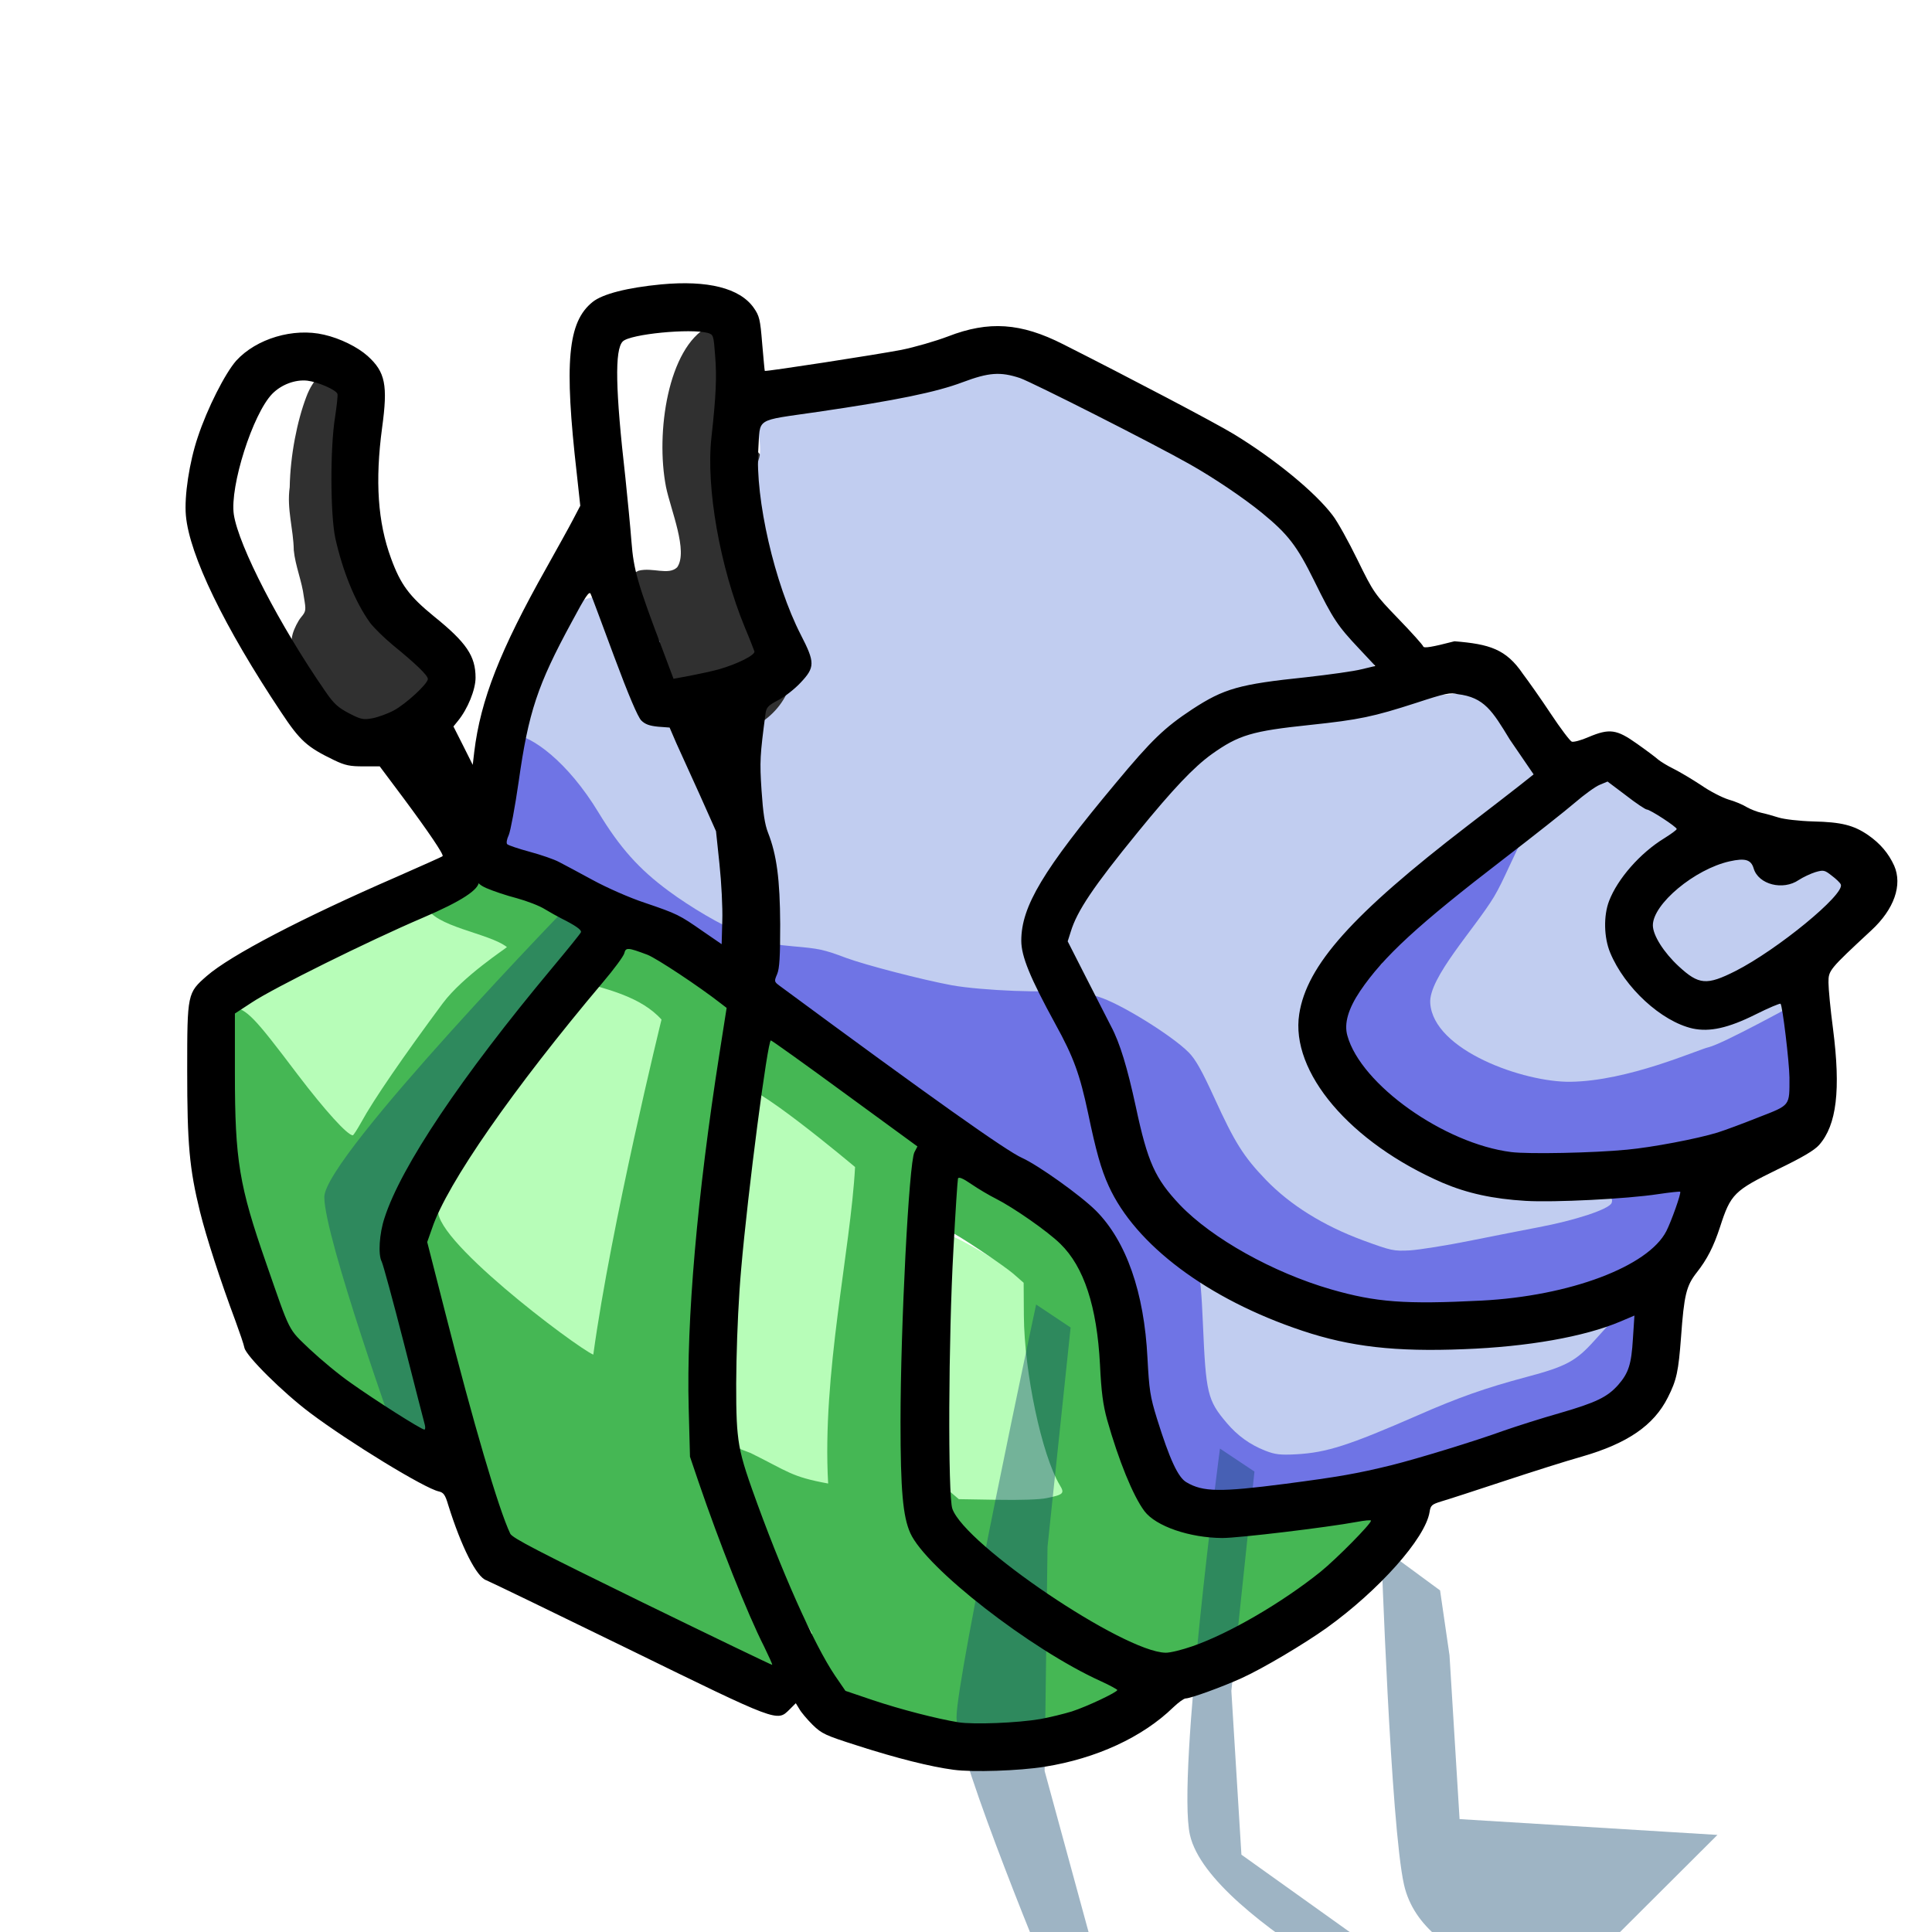 <svg xmlns="http://www.w3.org/2000/svg" xmlns:osb="http://www.openswatchbook.org/uri/2009/osb" xmlns:svg="http://www.w3.org/2000/svg" xmlns:xlink="http://www.w3.org/1999/xlink" id="svg4709" width="2in" height="2in" version="1.1" viewBox="0 0 180 180"><defs id="defs4711"><clipPath id="clipPath5481" clipPathUnits="userSpaceOnUse"><path id="path5483" d="M 156.574,979.126 17.578,1059.26 -121.318,978.953 -121.218,818.512 17.778,738.378 156.674,818.685 Z" transform="matrix(0.564,0,0,0.559,69.193,460.668)" style="fill:#fff;fill-opacity:1;stroke:#000;stroke-opacity:1"/></clipPath><linearGradient id="linearGradient4221"><stop id="stop4223" offset="0" style="stop-color:#ff01ff;stop-opacity:1"/><stop id="stop4225" offset="1" style="stop-color:#ff0101;stop-opacity:1"/></linearGradient><linearGradient id="linearGradient4192"><stop id="stop4194" offset="0" style="stop-color:#fc01ff;stop-opacity:1"/><stop id="stop4196" offset="1" style="stop-color:#0101ff;stop-opacity:1"/></linearGradient><linearGradient id="linearGradient4986"><stop id="stop4988" offset="0" style="stop-color:#00f;stop-opacity:1"/><stop id="stop4990" offset="1" style="stop-color:#00fcff;stop-opacity:1"/></linearGradient><linearGradient id="linearGradient4976"><stop id="stop4978" offset="0" style="stop-color:#0f0;stop-opacity:1"/><stop id="stop4980" offset="1" style="stop-color:#00fcff;stop-opacity:1"/></linearGradient><linearGradient id="linearGradient4966"><stop id="stop4968" offset="0" style="stop-color:#fffc00;stop-opacity:1"/><stop id="stop4970" offset="1" style="stop-color:#0f0;stop-opacity:1"/></linearGradient><linearGradient id="linearGradient4948"><stop id="stop4950" offset="0" style="stop-color:red;stop-opacity:1"/><stop id="stop4952" offset="1" style="stop-color:#ff0;stop-opacity:1"/></linearGradient><clipPath id="clipPath5481-0" clipPathUnits="userSpaceOnUse"><path style="fill:#fff;fill-opacity:1;stroke:#000;stroke-opacity:1" id="path5483-1" d="M 156.574,979.126 17.578,1059.26 -121.318,978.953 -121.218,818.512 17.778,738.378 156.674,818.685 Z" transform="matrix(0.564,0,0,0.559,69.193,460.668)"/></clipPath><linearGradient id="linearGradient4954" x1="14.761" x2="79.125" y1="52.733" y2="15.61" gradientTransform="translate(0.017,0)" gradientUnits="userSpaceOnUse" xlink:href="#linearGradient4948"/><linearGradient id="linearGradient4972" x1="79.125" x2="145.2" y1="15.694" y2="52.464" gradientTransform="translate(0.105,0)" gradientUnits="userSpaceOnUse" xlink:href="#linearGradient4966"/><linearGradient id="linearGradient4982" x1="144.776" x2="146.01" y1="49.407" y2="129.297" gradientTransform="translate(0.105,0)" gradientUnits="userSpaceOnUse" xlink:href="#linearGradient4976"/><linearGradient id="linearGradient4992" x1="79.125" x2="145.509" y1="166.686" y2="128.507" gradientUnits="userSpaceOnUse" xlink:href="#linearGradient4986"/><linearGradient id="linearGradient4198" x1="12.31" x2="79.832" y1="128.308" y2="166.194" gradientUnits="userSpaceOnUse" xlink:href="#linearGradient4192"/><linearGradient id="linearGradient4227" x1="12.68" x2="14.783" y1="129.707" y2="52.279" gradientUnits="userSpaceOnUse" xlink:href="#linearGradient4221"/><linearGradient id="linearGradient6103" osb:paint="solid"><stop id="stop6105" offset="0" style="stop-color:#45b754;stop-opacity:1"/></linearGradient><linearGradient id="linearGradient6097" osb:paint="solid"><stop id="stop6099" offset="0" style="stop-color:#6f74e5;stop-opacity:1"/></linearGradient><linearGradient id="linearGradient6091" osb:paint="solid"><stop id="stop6093" offset="0" style="stop-color:#b7fdb8;stop-opacity:1"/></linearGradient><linearGradient id="linearGradient6085" osb:paint="solid"><stop id="stop6087" offset="0" style="stop-color:#303030;stop-opacity:1"/></linearGradient><linearGradient id="linearGradient6073" osb:paint="solid"><stop id="stop6075" offset="0" style="stop-color:#000;stop-opacity:1"/></linearGradient><linearGradient id="linearGradient6067" osb:paint="solid"><stop id="stop6069" offset="0" style="stop-color:#c1cdf0;stop-opacity:1"/></linearGradient><linearGradient id="linearGradient6071" x1="2470" x2="8762.197" y1="4581.659" y2="4581.659" gradientUnits="userSpaceOnUse" xlink:href="#linearGradient6067"/><linearGradient id="linearGradient6089" x1="1582.289" x2="3958.607" y1="2865.274" y2="2865.274" gradientUnits="userSpaceOnUse" xlink:href="#linearGradient6085"/><linearGradient id="linearGradient6095" x1="1183.223" x2="8514.94" y1="5158.477" y2="5158.477" gradientUnits="userSpaceOnUse" xlink:href="#linearGradient6091"/><linearGradient id="linearGradient6101" x1="2552.1" x2="8814.095" y1="4754.142" y2="4754.142" gradientUnits="userSpaceOnUse" xlink:href="#linearGradient6097"/><linearGradient id="linearGradient6107" x1="1183" x2="6549.377" y1="5294.817" y2="5294.817" gradientUnits="userSpaceOnUse" xlink:href="#linearGradient6103"/><linearGradient id="linearGradient6427" x1="1582.289" x2="3958.607" y1="2865.274" y2="2865.274" gradientUnits="userSpaceOnUse" xlink:href="#linearGradient6085"/><linearGradient id="linearGradient6429" x1="1582.289" x2="3958.607" y1="2865.274" y2="2865.274" gradientUnits="userSpaceOnUse" xlink:href="#linearGradient6085"/><linearGradient id="linearGradient6431" x1="1183.223" x2="8514.94" y1="5158.477" y2="5158.477" gradientUnits="userSpaceOnUse" xlink:href="#linearGradient6091"/><linearGradient id="linearGradient6433" x1="1183.223" x2="8514.94" y1="5158.477" y2="5158.477" gradientUnits="userSpaceOnUse" xlink:href="#linearGradient6091"/><linearGradient id="linearGradient6435" x1="1183.223" x2="8514.94" y1="5158.477" y2="5158.477" gradientUnits="userSpaceOnUse" xlink:href="#linearGradient6091"/><linearGradient id="linearGradient6437" x1="1183.223" x2="8514.94" y1="5158.477" y2="5158.477" gradientUnits="userSpaceOnUse" xlink:href="#linearGradient6091"/><linearGradient id="linearGradient6439" x1="1183.223" x2="8514.94" y1="5158.477" y2="5158.477" gradientUnits="userSpaceOnUse" xlink:href="#linearGradient6091"/><linearGradient id="linearGradient6441" x1="1183.223" x2="8514.94" y1="5158.477" y2="5158.477" gradientUnits="userSpaceOnUse" xlink:href="#linearGradient6091"/><linearGradient id="linearGradient6443" x1="1183.223" x2="8514.94" y1="5158.477" y2="5158.477" gradientUnits="userSpaceOnUse" xlink:href="#linearGradient6091"/><linearGradient id="linearGradient6445" x1="1183.223" x2="8514.94" y1="5158.477" y2="5158.477" gradientUnits="userSpaceOnUse" xlink:href="#linearGradient6091"/><linearGradient id="linearGradient6447" x1="1183.223" x2="8514.94" y1="5158.477" y2="5158.477" gradientUnits="userSpaceOnUse" xlink:href="#linearGradient6091"/><linearGradient id="linearGradient6449" x1="1183.223" x2="8514.94" y1="5158.477" y2="5158.477" gradientUnits="userSpaceOnUse" xlink:href="#linearGradient6091"/><linearGradient id="linearGradient6451" x1="1183.223" x2="8514.94" y1="5158.477" y2="5158.477" gradientUnits="userSpaceOnUse" xlink:href="#linearGradient6091"/><linearGradient id="linearGradient6453" x1="1183.223" x2="8514.94" y1="5158.477" y2="5158.477" gradientUnits="userSpaceOnUse" xlink:href="#linearGradient6091"/><linearGradient id="linearGradient6455" x1="1183.223" x2="8514.94" y1="5158.477" y2="5158.477" gradientUnits="userSpaceOnUse" xlink:href="#linearGradient6091"/><linearGradient id="linearGradient6457" x1="1183.223" x2="8514.94" y1="5158.477" y2="5158.477" gradientUnits="userSpaceOnUse" xlink:href="#linearGradient6091"/><linearGradient id="linearGradient6459" x1="1183.223" x2="8514.94" y1="5158.477" y2="5158.477" gradientUnits="userSpaceOnUse" xlink:href="#linearGradient6091"/><linearGradient id="linearGradient6461" x1="1183.223" x2="8514.94" y1="5158.477" y2="5158.477" gradientUnits="userSpaceOnUse" xlink:href="#linearGradient6091"/><linearGradient id="linearGradient6463" x1="1183.223" x2="8514.94" y1="5158.477" y2="5158.477" gradientUnits="userSpaceOnUse" xlink:href="#linearGradient6091"/><linearGradient id="linearGradient6465" x1="1183.223" x2="8514.94" y1="5158.477" y2="5158.477" gradientUnits="userSpaceOnUse" xlink:href="#linearGradient6091"/><linearGradient id="linearGradient6467" x1="1183.223" x2="8514.94" y1="5158.477" y2="5158.477" gradientUnits="userSpaceOnUse" xlink:href="#linearGradient6091"/><linearGradient id="linearGradient6469" x1="1183.223" x2="8514.94" y1="5158.477" y2="5158.477" gradientUnits="userSpaceOnUse" xlink:href="#linearGradient6091"/><linearGradient id="linearGradient6471" x1="1183.223" x2="8514.94" y1="5158.477" y2="5158.477" gradientUnits="userSpaceOnUse" xlink:href="#linearGradient6091"/><linearGradient id="linearGradient6473" x1="1183.223" x2="8514.94" y1="5158.477" y2="5158.477" gradientUnits="userSpaceOnUse" xlink:href="#linearGradient6091"/><linearGradient id="linearGradient6475" x1="1183.223" x2="8514.94" y1="5158.477" y2="5158.477" gradientUnits="userSpaceOnUse" xlink:href="#linearGradient6091"/><linearGradient id="linearGradient6477" x1="1183.223" x2="8514.94" y1="5158.477" y2="5158.477" gradientUnits="userSpaceOnUse" xlink:href="#linearGradient6091"/><linearGradient id="linearGradient6479" x1="1183.223" x2="8514.94" y1="5158.477" y2="5158.477" gradientUnits="userSpaceOnUse" xlink:href="#linearGradient6091"/><linearGradient id="linearGradient6481" x1="1183.223" x2="8514.94" y1="5158.477" y2="5158.477" gradientUnits="userSpaceOnUse" xlink:href="#linearGradient6091"/><linearGradient id="linearGradient6483" x1="1183.223" x2="8514.94" y1="5158.477" y2="5158.477" gradientUnits="userSpaceOnUse" xlink:href="#linearGradient6091"/><linearGradient id="linearGradient6485" x1="1183.223" x2="8514.94" y1="5158.477" y2="5158.477" gradientUnits="userSpaceOnUse" xlink:href="#linearGradient6091"/><linearGradient id="linearGradient6491" x1="1183.223" x2="8514.94" y1="5158.477" y2="5158.477" gradientUnits="userSpaceOnUse" xlink:href="#linearGradient6091"/><linearGradient id="linearGradient6493" x1="2552.1" x2="8814.095" y1="4754.142" y2="4754.142" gradientUnits="userSpaceOnUse" xlink:href="#linearGradient6097"/><linearGradient id="linearGradient6495" x1="2552.1" x2="8814.095" y1="4754.142" y2="4754.142" gradientUnits="userSpaceOnUse" xlink:href="#linearGradient6097"/><linearGradient id="linearGradient6497" x1="2552.1" x2="8814.095" y1="4754.142" y2="4754.142" gradientUnits="userSpaceOnUse" xlink:href="#linearGradient6097"/><linearGradient id="linearGradient6499" x1="2552.1" x2="8814.095" y1="4754.142" y2="4754.142" gradientUnits="userSpaceOnUse" xlink:href="#linearGradient6097"/><linearGradient id="linearGradient6501" x1="2552.1" x2="8814.095" y1="4754.142" y2="4754.142" gradientUnits="userSpaceOnUse" xlink:href="#linearGradient6097"/><linearGradient id="linearGradient6503" x1="2552.1" x2="8814.095" y1="4754.142" y2="4754.142" gradientUnits="userSpaceOnUse" xlink:href="#linearGradient6097"/><linearGradient id="linearGradient6505" x1="2552.1" x2="8814.095" y1="4754.142" y2="4754.142" gradientUnits="userSpaceOnUse" xlink:href="#linearGradient6097"/><linearGradient id="linearGradient6507" x1="2552.1" x2="8814.095" y1="4754.142" y2="4754.142" gradientUnits="userSpaceOnUse" xlink:href="#linearGradient6097"/><linearGradient id="linearGradient6509" x1="2552.1" x2="8814.095" y1="4754.142" y2="4754.142" gradientUnits="userSpaceOnUse" xlink:href="#linearGradient6097"/><linearGradient id="linearGradient6511" x1="2552.1" x2="8814.095" y1="4754.142" y2="4754.142" gradientUnits="userSpaceOnUse" xlink:href="#linearGradient6097"/><linearGradient id="linearGradient6513" x1="2552.1" x2="8814.095" y1="4754.142" y2="4754.142" gradientUnits="userSpaceOnUse" xlink:href="#linearGradient6097"/><linearGradient id="linearGradient6515" x1="2552.1" x2="8814.095" y1="4754.142" y2="4754.142" gradientUnits="userSpaceOnUse" xlink:href="#linearGradient6097"/><linearGradient id="linearGradient6517" x1="2552.1" x2="8814.095" y1="4754.142" y2="4754.142" gradientUnits="userSpaceOnUse" xlink:href="#linearGradient6097"/><linearGradient id="linearGradient6519" x1="2552.1" x2="8814.095" y1="4754.142" y2="4754.142" gradientUnits="userSpaceOnUse" xlink:href="#linearGradient6097"/><linearGradient id="linearGradient6521" x1="1183" x2="6549.377" y1="5294.817" y2="5294.817" gradientUnits="userSpaceOnUse" xlink:href="#linearGradient6103"/><linearGradient id="linearGradient6523" x1="1183" x2="6549.377" y1="5294.817" y2="5294.817" gradientUnits="userSpaceOnUse" xlink:href="#linearGradient6103"/><linearGradient id="linearGradient6525" x1="1183" x2="6549.377" y1="5294.817" y2="5294.817" gradientUnits="userSpaceOnUse" xlink:href="#linearGradient6103"/><linearGradient id="linearGradient6527" x1="1183" x2="6549.377" y1="5294.817" y2="5294.817" gradientUnits="userSpaceOnUse" xlink:href="#linearGradient6103"/><linearGradient id="linearGradient6529" x1="2470" x2="8762.197" y1="4581.659" y2="4581.659" gradientUnits="userSpaceOnUse" xlink:href="#linearGradient6067"/><linearGradient id="linearGradient6531" x1="2470" x2="8762.197" y1="4581.659" y2="4581.659" gradientUnits="userSpaceOnUse" xlink:href="#linearGradient6067"/><linearGradient id="linearGradient6533" x1="2470" x2="8762.197" y1="4581.659" y2="4581.659" gradientUnits="userSpaceOnUse" xlink:href="#linearGradient6067"/><linearGradient id="linearGradient6535" x1="2470" x2="8762.197" y1="4581.659" y2="4581.659" gradientUnits="userSpaceOnUse" xlink:href="#linearGradient6067"/><linearGradient id="linearGradient6537" x1="2470" x2="8762.197" y1="4581.659" y2="4581.659" gradientUnits="userSpaceOnUse" xlink:href="#linearGradient6067"/><clipPath id="clipPath4347" clipPathUnits="userSpaceOnUse"><path style="display:inline;fill:#fff;fill-opacity:1" id="path4349" d="M 78.787,-0.16 157.606,44.994 l -0.182,90 -79,44.846 -78.818,-45.154 0.182,-90 z"/></clipPath><filter style="color-interpolation-filters:sRGB" id="filter5098"><feFlood id="feFlood5100" flood-color="#000" flood-opacity=".498" result="flood"/><feComposite id="feComposite5102" in="flood" in2="SourceGraphic" operator="in" result="composite1"/><feGaussianBlur id="feGaussianBlur5104" in="composite1" result="blur" stdDeviation="69.1"/><feOffset id="feOffset5106" dx="30.1" dy="30.053" result="offset"/><feComposite id="feComposite5108" in="SourceGraphic" in2="offset" operator="over" result="composite2"/></filter><filter style="color-interpolation-filters:sRGB" id="filter5098-3"><feFlood id="feFlood5100-6" flood-color="#000" flood-opacity=".498" result="flood"/><feComposite id="feComposite5102-0" in="flood" in2="SourceGraphic" operator="in" result="composite1"/><feGaussianBlur id="feGaussianBlur5104-7" in="composite1" result="blur" stdDeviation="69.1"/><feOffset id="feOffset5106-5" dx="30.1" dy="30.053" result="offset"/><feComposite id="feComposite5108-1" in="SourceGraphic" in2="offset" operator="over" result="composite2"/></filter><filter style="color-interpolation-filters:sRGB" id="filter5098-3-9"><feFlood id="feFlood5100-6-7" flood-color="#000" flood-opacity=".498" result="flood"/><feComposite id="feComposite5102-0-0" in="flood" in2="SourceGraphic" operator="in" result="composite1"/><feGaussianBlur id="feGaussianBlur5104-7-3" in="composite1" result="blur" stdDeviation="69.1"/><feOffset id="feOffset5106-5-3" dx="30.1" dy="30.053" result="offset"/><feComposite id="feComposite5108-1-1" in="SourceGraphic" in2="offset" operator="over" result="composite2"/></filter></defs><g style="display:inline" id="layer1" transform="translate(0,-872.362)"><g id="g5428" transform="translate(40.973,782.019)"><path id="path4592" style="fill:#000"/></g><g id="g6348" transform="matrix(0.02,0,0,0.02,-6.245,864.351)" style="display:inline;stroke-width:5055.18;stroke-miterlimit:4;stroke-dasharray:none;filter:url(#filter5098)"><g style="display:inline;stroke-width:5055.18;stroke-miterlimit:4;stroke-dasharray:none" id="layer4"><path id="path5408" d="m 1603.503,2095.887 c -155.748,9.255 -197.32,192.927 -242.806,313.118 -56.288,167.109 -67.91,358.898 33.938,511.919 120.894,225.979 228.685,467.917 405.189,656.799 111.91,94.083 262.822,-13.569 345.899,-96.94 35.764,-60.076 -65.369,-99.899 -90.977,-144.865 -187.907,-157.511 -306.683,-380.523 -313.67,-627.481 -18.752,-183.097 -0.88,-367.559 8.227,-549.528 -20.959,-51.861 -97.312,-61.678 -145.801,-63.021 z" style="fill:#fff;fill-opacity:1;stroke:none;stroke-width:505.518;stroke-miterlimit:4;stroke-dasharray:none;stroke-opacity:1"/><path id="path5410" d="m 3300.345,1865.158 c -82.012,4.261 -227.208,-6.485 -228.255,111.263 -9.111,294.646 50.578,586.496 70.15,879.818 30.315,190.078 97.436,376.11 181.836,547.461 86.159,34.617 185.997,-16.642 272.331,-36.361 105.224,-41.483 16.993,-173.499 3.776,-244.889 -94.335,-241.701 -126.998,-500.377 -113.997,-758.659 -3.622,-166.959 98.916,-338.451 82.368,-502.507 -59.052,-8.594 -207.926,4.201 -268.207,3.874 z" style="fill:#fff;fill-opacity:1;stroke:none;stroke-width:505.518;stroke-miterlimit:4;stroke-dasharray:none;stroke-opacity:1"/><path id="path5412" d="m 250.189,456.364 c -33.206,11.853 -64.853,28.127 -95.98,44.652 -7.619,3.617 -13.905,9.024 -10.896,18.362 0.273,32.456 -0.657,65.892 11.735,96.58 6.346,17.518 10.111,37.822 26.436,49.261 12.999,10.395 26.137,22.273 41.82,28.138 6.485,-2.441 -0.969,-11.242 -0.589,-15.742 -4.647,-20.822 -12.16,-41.165 -15.775,-62.129 2.911,-27.22 21.419,-50.263 36.019,-72.526 16.053,-23.441 35.185,-44.626 51.39,-67.936 -3.477,-7.28 -14.631,-8.238 -21.52,-12.044 -7.389,-2.491 -14.793,-6.036 -22.64,-6.615 z" transform="scale(10,10)" style="fill:#fff;fill-opacity:1;stroke:none;stroke-width:505.518;stroke-miterlimit:4;stroke-dasharray:none;stroke-opacity:1"/><path id="path5414" d="m 320.437,484.906 c -31.921,35.987 -61.672,74.456 -84.772,116.751 -7.835,12.671 1.911,26.94 3.435,40.028 9.687,34.882 16.477,70.964 30.94,104.266 22.54,15.157 48.242,25.636 72.366,38.215 12.964,5.382 25.259,14.071 38.673,17.586 4.733,-4.478 -2.968,-11.802 -3.542,-16.898 -9.554,-23.442 -19.53,-46.957 -27.035,-71.048 -0.844,-53.008 0.88,-106.019 9.099,-158.434 1.061,-14.141 5.493,-28.671 4.359,-42.66 -10.986,-12.67 -26.397,-20.686 -41.123,-28.255 l -1.638,0.307 -0.761,0.142 z" transform="scale(10,10)" style="fill:#fff;fill-opacity:1;stroke:none;stroke-width:505.518;stroke-miterlimit:4;stroke-dasharray:none;stroke-opacity:1"/><path id="path5416" d="m 390.844,531.82 c -6.802,4.044 -4.201,14.877 -6.41,21.566 -5.936,50.834 -13.23,102.243 -8.779,153.477 9.614,35.418 24.574,69.361 41.312,101.966 5.87,13.954 23.306,14.426 35.614,19.045 29.634,8.651 63.561,7.689 90.952,-6.838 -5.419,-7.384 -16.466,-10.52 -24.123,-16.177 -24.201,-15.659 -49.09,-32.165 -66.319,-55.678 -7.474,-15.432 -4.09,-33.469 -5.333,-50.127 -0.047,-41.169 1.801,-82.312 4.031,-123.411 -17.582,-15.293 -37.835,-28.576 -57.034,-42.292 -1.167,-0.769 -2.429,-1.692 -3.91,-1.529 z" transform="scale(10,10)" style="fill:#fff;fill-opacity:1;stroke:none;stroke-width:505.518;stroke-miterlimit:4;stroke-dasharray:none;stroke-opacity:1"/><path id="path5418" d="m 478.448,595.085 c -5.84,3.628 -2.442,13.467 -4.151,19.337 -1.948,41.295 -2.502,82.997 -0.497,124.111 25.869,25.297 56.032,47.02 89.697,60.57 18.911,3.889 36.024,-9.035 52.027,-17.151 12.402,-8.024 26.201,-15.56 35.265,-27.416 -2.203,-5.96 -11.498,-0.731 -16.465,-1.54 -23.906,2.181 -51.549,8.14 -72.77,-6.634 -17.832,-16.329 -22.692,-41.876 -27.037,-64.639 -3.209,-21.162 -1.934,-46.041 -17.364,-62.753 -11.675,-9.254 -24.159,-19.999 -38.704,-23.883 z" transform="scale(10,10)" style="fill:#fff;fill-opacity:1;stroke:none;stroke-width:505.518;stroke-miterlimit:4;stroke-dasharray:none;stroke-opacity:1"/><path id="path5420" d="m 566.251,628.483 c -4.42,4.667 2.083,12.209 1.185,18.008 3.548,23.477 2.491,49.954 17.145,69.919 9.269,7.85 22.83,1.318 33.623,1.657 51.906,-5.826 101.906,-22.262 150.664,-40.299 4.942,-3.023 12.231,-11.495 7.663,-17.093 -16.434,0.802 -32.548,6.996 -49.221,7.498 -41.698,4.345 -84.956,0.807 -122.634,-18.663 -13.561,-5.47 -24.969,-16.076 -38.424,-21.026 z" transform="scale(10,10)" style="fill:#fff;fill-opacity:1;stroke:none;stroke-width:505.518;stroke-miterlimit:4;stroke-dasharray:none;stroke-opacity:1"/><path id="path5422" d="m 703.051,368.053 c -17.572,2.816 -34.19,10.039 -51.95,11.833 -21.866,3.398 -47.144,3.216 -63.057,21.266 -19.425,20.251 -38.14,41.85 -52.155,66.243 -4.136,10.93 6.543,20.874 9.701,30.671 13.857,23.487 17.128,50.948 26.022,76.335 13.035,25.394 40.509,39.541 66.045,49.564 33.104,13.077 69.531,9.536 104.023,5.599 18.28,-4.105 38.675,-8.412 52.064,-22.438 4.26,-6.106 -5.748,-7.192 -9.674,-6.602 -22.729,-1.025 -45.954,1.478 -68.357,-1.145 -34.875,-11.313 -69.892,-32.249 -86.393,-66.195 -7.814,-17.239 -3.739,-37.742 7.008,-52.831 21.232,-28.677 51.027,-49.59 78.233,-72.176 4.296,-4.888 13.7,-7.265 14.978,-13.541 -7.283,-8.094 -10.287,-21.676 -20.791,-26.338 -1.871,-0.373 -3.801,-0.317 -5.697,-0.244 z" transform="scale(10,10)" style="fill:#fff;fill-opacity:1;stroke:none;stroke-width:505.518;stroke-miterlimit:4;stroke-dasharray:none;stroke-opacity:1"/><path id="path5424" d="m 772.628,409.811 c -27.247,20.598 -54.699,41.24 -80.195,64.04 -11.355,12.139 -27.268,23.108 -30.96,40.202 5.315,18.704 23.366,30.349 39.372,39.557 19.614,11.814 42.89,12.696 65.085,10.876 27.848,-2.64 57.011,-5.827 82.012,-19.141 7.148,-7.658 0.951,-19.43 1.494,-28.486 -4.593,-4.415 -11.778,3.617 -17.744,3.454 -16.766,4.251 -35.096,-2.858 -46.038,-16.266 -14.596,-13.06 -23.445,-34.868 -13.913,-53.451 3.792,-11.346 15.118,-17.722 20.14,-28.021 -3.021,-5.382 -11.106,-7.474 -15.801,-11.803 -1.047,-0.559 -2.174,-1.44 -3.451,-0.96 z" transform="scale(10,10)" style="fill:#fff;fill-opacity:1;stroke:none;stroke-width:505.518;stroke-miterlimit:4;stroke-dasharray:none;stroke-opacity:1"/><path id="path5426" d="m 831.479,446.52 c -11.309,2.233 -21.778,10.822 -27.432,20.658 2.161,7.642 8.994,15.309 16.484,18.151 15.749,-4.513 29.471,-15.574 41.591,-25.925 -4.814,-4.953 -15.208,-1.95 -20.806,-7.799 -2.668,-2.586 -5.905,-5.224 -9.837,-5.085 z" transform="scale(10,10)" style="fill:#fff;fill-opacity:1;stroke:none;stroke-width:505.518;stroke-miterlimit:4;stroke-dasharray:none;stroke-opacity:1"/><path id="path5428" d="m 491.371,220.527 c -17.6,4.338 -34.891,10.297 -53.076,12.269 -17.548,3.563 -35.917,5.333 -53.122,9.437 -3.172,15.434 0.85,31.874 3.819,47.208 3.914,20.088 13.478,38.372 19.993,57.529 -3.951,13.015 -22.577,15.774 -22.728,30.583 -2.649,21.224 1.797,42.415 5.785,62.998 2.151,15.611 0.726,32.012 3.187,47.454 44.282,31.067 86.475,65.604 133.737,92.132 7.251,0.419 2.009,-9.851 1.717,-13.518 -5.265,-31.256 -22.28,-58.343 -33.4,-87.469 -2.626,-20.279 11.857,-37.448 22.148,-53.213 20.825,-26.524 41.901,-55.867 72.49,-71.602 17.762,-7.263 37.919,-8.119 56.895,-10.85 3.704,-5.553 -5.251,-11.138 -7.021,-16.426 -10.229,-18.101 -19.288,-38.04 -37.605,-49.573 -31.208,-21.069 -65.102,-38.026 -99.039,-54.191 -4.375,-1.711 -9.024,-3.152 -13.78,-2.769 z" transform="scale(10,10)" style="fill:#fff;fill-opacity:1;stroke:none;stroke-width:505.518;stroke-miterlimit:4;stroke-dasharray:none;stroke-opacity:1"/><path id="path5430" d="m 305.772,328.486 c -9.015,9.554 -12.703,23.524 -18.089,35.43 -5.747,19.026 -9.482,39.078 -9.987,58.91 3.792,5.733 12.8,5.428 18.141,9.753 21.167,12.241 45.053,18.298 65.954,30.872 5.913,-1.106 1.538,-10.21 2.536,-14.482 -0.7,-25.213 -11.075,-49.313 -23.962,-70.531 -4.264,-3.091 -11.411,-1.867 -13.421,-8.063 -8.054,-13.106 -10.834,-29.097 -19.538,-41.693 -0.499,-0.272 -1.086,-0.342 -1.634,-0.195 z" transform="scale(10,10)" style="fill:#fff;fill-opacity:1;stroke:none;stroke-width:505.518;stroke-miterlimit:4;stroke-dasharray:none;stroke-opacity:1"/></g><g id="g5884" transform="translate(45.719,39.163)" style="display:inline;opacity:1;stroke-width:5055.18;stroke-miterlimit:4;stroke-dasharray:none"><g style="fill:url(#linearGradient6089);fill-opacity:1;stroke:none;stroke-width:5055.18;stroke-miterlimit:4;stroke-dasharray:none" id="layer1-4-7"><path style="fill:url(#linearGradient6427);fill-opacity:1;stroke-width:5055.18;stroke-miterlimit:4;stroke-dasharray:none" id="path5742" d="m 1975,3891 c -48,-13 -124,-70 -144,-109 -11,-21 -34,-50 -51,-67 -129,-121 -211,-318 -180,-431 7,-25 25,-60 38,-76 24,-29 25,-32 14,-96 -8.931,-73.497 -39.721,-143.645 -47,-217 -1.554,-99.923 -33.353,-192.095 -19,-294 2.849,-150.145 34.76,-308.128 77,-420 32,-86 83,-133 171,-160 0,0 105.564,186.637 86.4,436.533 81.425,397.681 91.531,397.518 213.6,706.467 13,20 27,49 31,65 3,16 17,38 30,50 14,11 25,27 25,35 0,8 27,39 61,68 33,29 69,70 80,90 46,89 6,210 -85,259 -27,15 -53,35 -59,45 -15,29 -69,84 -97,99 -33,17 -108,26 -145,16 z"/><path style="fill:url(#linearGradient6429);fill-opacity:1;stroke-width:5055.18;stroke-miterlimit:4;stroke-dasharray:none" id="path5744" d="m 3580,3814 c -25,-7 -61,-13 -80,-13 -19,-1 -48,-8 -65,-17 -16,-8 -57,-24 -90,-36 -76,-25 -109,-49 -140,-102 -42,-72 -32,-142 37,-249 l 31,-49 -61,-54 c -94,-84 -104,-101 -92,-164 11,-60 53,-124 91,-140 65.128,-17.073 139.144,23.16 180,-16 52.209,-74.826 -30.163,-267.664 -52,-374 -49.509,-254.131 9.867,-648.341 196,-747 44,-24 82.067,-46.667 118.067,-23.667 155.21,160.457 56.565,397.428 77.467,540.933 10,65 89.466,91.733 74.466,155.733 -12,50 -15,89 -10,117 4,23 11,69 15,102 17,124 22,152 42,234 18,72 19,90 9,136 -13,59 -7,82 39,155 50,78 74,227 48,301 -22,64 -80,139 -127,166 -25,14 -63,37 -83,51 -49,32 -102,41 -158,26 z"/></g><g style="fill:url(#linearGradient6095);fill-opacity:1;stroke:none;stroke-width:5055.18;stroke-miterlimit:4;stroke-dasharray:none" id="layer2-51" transform="translate(-40,-20)"><path style="fill:url(#linearGradient6431);fill-opacity:1;stroke-width:5055.18;stroke-miterlimit:4;stroke-dasharray:none" id="path5767" d="m 3920,8215 c -19,-14 -44,-25 -57,-25 -39,0 -35,-18 12,-51 50,-36 79,-77 89,-125 8,-36 -29,-162 -80,-273 -38,-82 -42,-109 -18,-118 19,-7 144,45 145,61 1,6 1,35 -1,63 -2,47 5,65 59,169 l 62,115 -51,47 c -39,36 -56,61 -69,102 -21,65 -39,71 -91,35 z"/><path style="fill:url(#linearGradient6433);fill-opacity:1;stroke-width:5055.18;stroke-miterlimit:4;stroke-dasharray:none" id="path5769" d="m 5513,8208 c -6,-7 -15,-28 -21,-46 -10,-30 -9,-36 14,-59 18,-18 31,-23 47,-18 73,21 89,18 251,-50 88,-36 187,-75 220,-85 141,-44 179,-19 60,40 -39,19 -77,40 -85,46 -21,17 -206,94 -242,101 -18,4 -52,17 -76,30 -24,13 -51,23 -60,23 -9,0 -25,7 -35,15 -24,18 -60,19 -73,3 z"/><path style="fill:url(#linearGradient6435);fill-opacity:1;stroke-width:5055.18;stroke-miterlimit:4;stroke-dasharray:none" id="path5771" d="m 6364,7826 c -10,-26 10,-128 26,-137 8,-4 31,-11 51,-14 20,-3 54,-19 74,-35 51,-41 65,-39 65,8 0,30 -9,47 -46,90 -62,71 -158,120 -170,88 z"/><path style="fill:url(#linearGradient6437);fill-opacity:1;stroke-width:5055.18;stroke-miterlimit:4;stroke-dasharray:none" id="path5773" d="m 4690,7468 c 1,-7 9,-36 19,-65 13,-39 -10.033,-79.2 -16.033,-119.2 -11,-78 -37.518,-301.8 -25.518,-433.8 15,-173 26.388,-342 8.388,-455 -39,-235 -0.837,-285 31.163,-285 26,0 277,149 333,197 71,63 80,84 68,158 -25,162 67,657 157,835 19,38 32,76 29,84 -3,8 -24,23 -47,33 -36,15 -71,18 -247,18 -192,1 -208,2 -247,23 -48,25 -63,27 -63,10 z"/><path style="fill:url(#linearGradient6439);fill-opacity:1;stroke-width:5055.18;stroke-miterlimit:4;stroke-dasharray:none" id="path5775" d="m 4328,7414 c -4,-3 -38,-10 -76,-14 -93,-12 -172,-39 -317,-109 -66,-32 -149,-68 -185,-81 -36,-13 -70,-29 -76,-36 -7,-8 -7,-33 -2,-71 4,-32 15,-119 23,-193 9,-74 -30.551,-187 -23.551,-250 -54.327,-217.694 -34.551,-358 -30,-630 -38,-205 6.551,-319 18.551,-419 12,-93 44,-174 73,-179 18,-4 250.224,35.51 415.224,152.51 55,39 154.776,209.49 188.776,231.49 35,21 65,44 67,51 3,6 -4,42 -15,80 -29,95 -28,248 2,418 25,144 28,306 10,505 -14,149 -14,336 0,439 9,63 8,85 -1,96 -12,15 -61,21 -72,9 z"/><path style="fill:url(#linearGradient6441);fill-opacity:1;stroke-width:5055.18;stroke-miterlimit:4;stroke-dasharray:none" id="path5777" d="m 5780,7361 c -74,-15 -136,-62 -191,-142 -42,-62 -60,-121 -40,-133 16,-10 77,28 141,89 30,29 86,74 123,100 53,37 67,52 65,69 -3,24 -37,29 -98,17 z"/><path style="fill:url(#linearGradient6443);fill-opacity:1;stroke-width:5055.18;stroke-miterlimit:4;stroke-dasharray:none" id="path5779" d="m 2471,7237 c -6,-6 -11,-22 -11,-36 0,-19 -18,-44 -62,-86 l -61,-60 -54,3 c -52,4 -103,-15 -103,-37 0,-5 25,-23 55,-40 31,-18 58,-38 62,-46 11,-30 52,-17 78,25 14,22 57,76 95,120 39,43 70,86 70,95 0,20 -27,62 -44,68 -8,3 -19,0 -25,-6 z"/><path style="fill:url(#linearGradient6445);fill-opacity:1;stroke-width:5055.18;stroke-miterlimit:4;stroke-dasharray:none" id="path5781" d="m 3281,6961 c -32,-22 -52,-28 -72,-24 -23,4 -48,-15 -210,-160 -228,-205 -407,-352 -545,-447 -128,-87 -163,-96 -237,-56 -59,32 -82,33 -102,3 -13,-21 -13,-29 5,-80 11,-31 20,-63 20,-72 0,-22 112,-242 183,-360 65,-108 159,-242 362,-516 71,-96 146,-199 165,-227 19,-28 40,-54 47,-56 7,-3 46.612,-99.103 104.612,-83.103 87,25 248.303,85.46 352.303,150.46 81,50 19.085,148.642 22.085,162.642 3,12 16,26 30,33 31,14 30,34 -5,124 -81,202 -83,382 -10,777 33,176 33,408 0,655 -13,99 -29,186 -34,193 -14,18 -27,15 -76,-17 z"/><path style="fill:url(#linearGradient6447);fill-opacity:1;stroke-width:5055.18;stroke-miterlimit:4;stroke-dasharray:none" id="path5783" d="m 1827,6898 c -71,-38 -131,-89 -165,-141 -15,-22 -35,-51 -44,-65 -9,-14 -29,-64 -44,-111 -37,-116 -72,-193 -127,-274 -47,-68 -51,-80 -83,-219 -14,-62 -15,-79 -5,-92 20,-24 36,-10 94,82 63,100 69,112 96,207 38,133 110,260 310,549 64,91 55,110 -32,64 z"/><path style="fill:url(#linearGradient6449);fill-opacity:1;stroke-width:5055.18;stroke-miterlimit:4;stroke-dasharray:none" id="path5785" d="m 5442,6638 c -16,-16 -15,-70 2,-93 31,-42 63,35 36,86 -12,22 -21,24 -38,7 z"/><path style="fill:url(#linearGradient6451);fill-opacity:1;stroke-width:5055.18;stroke-miterlimit:4;stroke-dasharray:none" id="path5787" d="m 8012,6388 c 6,-18 28,-21 28,-4 0,9 -7,16 -16,16 -9,0 -14,-5 -12,-12 z"/><path style="fill:url(#linearGradient6453);fill-opacity:1;stroke-width:5055.18;stroke-miterlimit:4;stroke-dasharray:none" id="path5789" d="m 8046,6282 c -2,-4 -1,-14 4,-22 7,-11 12,-12 21,-3 6,6 8,16 5,22 -8,13 -23,14 -30,3 z"/><path style="fill:url(#linearGradient6455);fill-opacity:1;stroke-width:5055.18;stroke-miterlimit:4;stroke-dasharray:none" id="path5791" d="m 5544,6106 c -8,-21 3,-49 16,-41 5,3 10,15 10,25 0,25 -18,36 -26,16 z"/><path style="fill:url(#linearGradient6457);fill-opacity:1;stroke-width:5055.18;stroke-miterlimit:4;stroke-dasharray:none" id="path5793" d="m 8222,5803 c 5,-25 28,-28 28,-4 0,12 -6,21 -16,21 -9,0 -14,-7 -12,-17 z"/><path style="fill:url(#linearGradient6459);fill-opacity:1;stroke-width:5055.18;stroke-miterlimit:4;stroke-dasharray:none" id="path5795" d="m 1239,5743 c -6,-16 -20,-48 -30,-73 -28,-70 -34,-126 -14,-156 20,-31 29,-25 55,34 11,25 28,54 37,64 12,14 14,29 8,74 -4,32 -9,63 -12,71 -9,22 -33,15 -44,-14 z"/><path style="fill:url(#linearGradient6461);fill-opacity:1;stroke-width:5055.18;stroke-miterlimit:4;stroke-dasharray:none" id="path5797" d="m 1894,5722 c -70,-51 -108,-94 -264,-302 -178,-235 -206,-266 -246,-275 -47,-10 -74,-24 -81,-41 -9,-24 13,-83 56,-150 47,-72 86,-108 138,-125 21,-6 49,-19 63,-28 14,-10 63,-34 110,-55 47,-21 102,-53 123,-71 21,-18 50,-36 64,-40 15,-3 38,-15 51,-26 14,-10 30,-19 37,-19 6,0 22,-11 34,-24 32,-34 107,-64 194,-77 63,-9 79,-9 104,5 26,13 31,22 36,69 9,86 129.104,10.896 231.104,75.896 110.549,102.135 121.175,70.023 138,201.104 L 2560,4878 c -12,20 -98,141 -191,267 -174,234 -282,393 -357,521 -34,59 -57,84 -76,84 -2,0 -21,-13 -42,-28 z"/><path style="fill:url(#linearGradient6463);fill-opacity:1;stroke-width:5055.18;stroke-miterlimit:4;stroke-dasharray:none" id="path5799" d="m 8260,5705 c 0,-8 7,-15 15,-15 8,0 15,7 15,15 0,8 -7,15 -15,15 -8,0 -15,-7 -15,-15 z"/><path style="fill:url(#linearGradient6465);fill-opacity:1;stroke-width:5055.18;stroke-miterlimit:4;stroke-dasharray:none" id="path5801" d="m 8427,5694 c -14,-14 6,-24 48,-24 35,0 43,3 39,15 -6,15 -74,22 -87,9 z"/><path style="fill:url(#linearGradient6467);fill-opacity:1;stroke-width:5055.18;stroke-miterlimit:4;stroke-dasharray:none" id="path5803" d="m 5191,4936 c -9,-10 -9,-16 -1,-21 17,-10 37,12 24,25 -8,8 -15,6 -23,-4 z"/><path style="fill:url(#linearGradient6469);fill-opacity:1;stroke-width:5055.18;stroke-miterlimit:4;stroke-dasharray:none" id="path5805" d="m 7906,4393 c -3,-3 -6,-19 -6,-34 0,-21 4,-27 15,-23 8,4 15,17 15,29 0,25 -12,39 -24,28 z"/><path style="fill:url(#linearGradient6471);fill-opacity:1;stroke-width:5055.18;stroke-miterlimit:4;stroke-dasharray:none" id="path5807" d="m 3627,3863 c -12,-11 -8,-23 8,-23 8,0 15,7 15,15 0,16 -12,20 -23,8 z"/><path style="fill:url(#linearGradient6473);fill-opacity:1;stroke-width:5055.18;stroke-miterlimit:4;stroke-dasharray:none" id="path5809" d="m 2695,3721 c -6,-11 9,-23 19,-14 9,9 7,23 -3,23 -6,0 -12,-4 -16,-9 z"/><path style="fill:url(#linearGradient6475);fill-opacity:1;stroke-width:5055.18;stroke-miterlimit:4;stroke-dasharray:none" id="path5811" d="m 6500,3655 c 0,-10 10,-15 30,-15 20,0 30,5 30,15 0,10 -10,15 -30,15 -20,0 -30,-5 -30,-15 z"/><path style="fill:url(#linearGradient6477);fill-opacity:1;stroke-width:5055.18;stroke-miterlimit:4;stroke-dasharray:none" id="path5813" d="m 6680,3655 c 0,-8 9,-15 20,-15 11,0 20,7 20,15 0,8 -9,15 -20,15 -11,0 -20,-7 -20,-15 z"/><path style="fill:url(#linearGradient6479);fill-opacity:1;stroke-width:5055.18;stroke-miterlimit:4;stroke-dasharray:none" id="path5815" d="m 6895,3610 c -8,-12 20,-24 35,-15 6,3 8,11 5,16 -8,12 -32,12 -40,-1 z"/><path style="fill:url(#linearGradient6481);fill-opacity:1;stroke-width:5055.18;stroke-miterlimit:4;stroke-dasharray:none" id="path5817" d="m 6403,2941 c -32,-14 -42,-34 -24,-46 6,-3 16,2 23,10 7,9 19,23 27,31 19,21 11,22 -26,5 z"/><path style="fill:url(#linearGradient6483);fill-opacity:1;stroke-width:5055.18;stroke-miterlimit:4;stroke-dasharray:none" id="path5819" d="m 6320,2835 c 0,-8 7,-15 15,-15 8,0 15,7 15,15 0,8 -7,15 -15,15 -8,0 -15,-7 -15,-15 z"/><path style="fill:url(#linearGradient6485);fill-opacity:1;stroke-width:5055.18;stroke-miterlimit:4;stroke-dasharray:none" id="path5821" d="m 6147,2583 c -10,-9 -9,-43 1,-43 12,0 32,23 32,37 0,14 -22,18 -33,6 z"/><path style="fill:url(#linearGradient6491);fill-opacity:1;stroke-width:5055.18;stroke-miterlimit:4;stroke-dasharray:none" id="path5827" d="m 4350,2095 c 0,-8 7,-15 15,-15 8,0 15,7 15,15 0,8 -7,15 -15,15 -8,0 -15,-7 -15,-15 z"/></g><g style="fill:url(#linearGradient6101);fill-opacity:1;stroke:none;stroke-width:5055.18;stroke-miterlimit:4;stroke-dasharray:none" id="layer3-7"><path style="fill:url(#linearGradient6493);fill-opacity:1;stroke-width:5055.18;stroke-miterlimit:4;stroke-dasharray:none" id="path5830" d="m 6524,7417 c -43,-36 -82,-54 -169,-76 -102,-27 -204,-27 -331,0 -56,12 -112,19 -125,16 -47,-12 -207,-126 -261,-186 -106,-117 -142,-238 -158,-531 -15,-279 -13,-364 10,-409 l -127,-191 c -57,-18 -366,-165 -466,-222 -49,-28 -123,-76 -165,-107 -79,-59 -323,-277 -355,-318 -10,-13 -27,-23 -38,-23 -10,0 -19,-6 -19,-14 0,-26 -147,-140 -240,-186 -71,-35 -98,-41 -210,-50 -58,-4 -116,-13 -130,-19 -14,-7 -38,-32 -54,-57 -37,-59 -93,-106 -217,-183 -166,-103 -257,-148 -361,-175 -192,-50 -226,-81 -375,-330 -53,-89 -187.633,21.511 -208.633,-9.489 -74,-105 16.633,-553.002 113.633,-621.002 57,-40 141,73.49 199,103.49 57,29 92,74 218,276 91,148 123,190 187,249 150,139 317,246 497,317 91,35 122,42 216,49 88,6 128,15 194,40 46,18 109,38 140,45 31,7 117,28 191,48 205,53 308,69 501,74 149,5 177,3 191,-10 14,-14 20,-13 64,8 27,14 66,25 86,25 54,0 106,23 249,107 144,85 236,157 271,211 13,20 57,109 98,197 95,206 163,306 279,410 81,72 240,162 373,211 168,62 200,62 473,6 110,-22 261,-52 335,-67 74,-14 139,-30 143,-34 5,-5 -45,-11 -110,-13 -94,-5 -132,-11 -185,-31 -154,-59 -243,-137 -306,-267 l -41,-85 -81,-44 c -97,-54 -189,-135 -276,-247 -46,-59 -82,-94 -125,-120 -80,-48 -112,-97 -117,-180 -4,-55 -1,-70 22,-108 32,-54 67,-81 130,-97 41,-10 55,-9 112,10 78,26 103,26 111,4 33,-95 105,-267 145,-348 118,-238 239,-377 398,-459 52,-27 102,-54 110,-61 34,-27 220,-95 259,-95 98,0 185,75 197,168 15,125 -37,188 -222,270 -171,75 -218,105 -270,170 -64,80 -180,320 -239,494 l -50,147 80,81 80,81 335,-4 c 269,-4 348,-8 400,-21 35,-9 185,-77 335,-151 148,-73 303,-147 344,-164 162.469,142.553 156.272,277.289 180.877,460.306 C 8689.877,5519.306 8470,5667 8205,5716 c -115,21 -112,19 -74,61 18,21 50,64 71,97 33,51 38,67 38,118 0,124 -110,257 -214,258 -20,0 -43,13 -75,43 -25,23 -62,55 -81,70 l -35,27 40,0 c 42,0 117,30 148,58 40,36 28.877,92 24.877,157 -24.625,127.477 -61.436,188.879 -157.877,286 -113,112 -226,170 -445,228 -186,49 -286,84 -463,163 -176,78 -356,148 -396,155 -24,4 -39,-1 -62,-20 z m -188,-338 c 100,-17 222,-58 379,-126 298,-129 393,-165 570,-214 221,-61 268,-83 338,-159 58,-62 102,-120 92,-120 -3,0 -40,13 -83,30 -106,41 -205,65 -352,85 -69,9 -135,22 -147,28 -17,7 -30,7 -49,-2 -20,-9 -35,-9 -61,0 -28,9 -37,8 -51,-4 -9,-8 -64,-22 -122,-30 -273,-41 -320,-50 -388,-73 -92,-31 -193,-81 -307,-154 -69,-44 -105,-60 -155,-70 -35,-6 -82,-21 -103,-32 -22,-11 -41,-17 -43,-15 -3,2 0,16 6,31 5,15 14,127 20,249 9,207 20,309 40,361 10,28 95,127 134,157 38,30 142,68 187,68 19,1 62,-4 95,-10 z"/><path style="fill:url(#linearGradient6495);fill-opacity:1;stroke-width:5055.18;stroke-miterlimit:4;stroke-dasharray:none" id="path5832" d="m 3427,3772 c -25,-27 -21,-32 13,-21 17,6 30,17 30,25 0,20 -24,17 -43,-4 z"/><path style="fill:url(#linearGradient6497);fill-opacity:1;stroke-width:5055.18;stroke-miterlimit:4;stroke-dasharray:none" id="path5834" d="m 3288,3722 c -26,-15 -48,-33 -48,-39 0,-18 25,-16 40,2 7,8 27,19 44,23 17,5 32,16 34,25 5,23 -15,20 -70,-11 z"/><path style="fill:url(#linearGradient6499);fill-opacity:1;stroke-width:5055.18;stroke-miterlimit:4;stroke-dasharray:none" id="path5836" d="m 3770,3746 c 0,-8 31,-36 41,-36 15,0 10,27 -7,34 -18,7 -34,8 -34,2 z"/><path style="fill:url(#linearGradient6501);fill-opacity:1;stroke-width:5055.18;stroke-miterlimit:4;stroke-dasharray:none" id="path5838" d="m 3205,3639 c -4,-6 -5,-13 -2,-16 7,-7 27,6 27,18 0,12 -17,12 -25,-2 z"/><path style="fill:url(#linearGradient6503);fill-opacity:1;stroke-width:5055.18;stroke-miterlimit:4;stroke-dasharray:none" id="path5840" d="m 3892,3629 c 2,-7 10,-15 17,-17 8,-3 12,1 9,9 -2,7 -10,15 -17,17 -8,3 -12,-1 -9,-9 z"/><path style="fill:url(#linearGradient6505);fill-opacity:1;stroke-width:5055.18;stroke-miterlimit:4;stroke-dasharray:none" id="path5842" d="m 3925,3521 c 3,-52 14,-69 30,-47 10,13 10,26 2,51 -14,48 -35,45 -32,-4 z"/><path style="fill:url(#linearGradient6507);fill-opacity:1;stroke-width:5055.18;stroke-miterlimit:4;stroke-dasharray:none" id="path5844" d="m 3190,3498 c 0,-7 14,-33 30,-57 17,-24 30,-49 30,-56 0,-7 9,-20 20,-30 18,-17 20,-17 26,-1 4,11 -2,28 -15,44 -12,15 -30,46 -41,70 -18,39 -50,58 -50,30 z"/><path style="fill:url(#linearGradient6509);fill-opacity:1;stroke-width:5055.18;stroke-miterlimit:4;stroke-dasharray:none" id="path5846" d="m 3922,3429 c 2,-6 8,-10 13,-10 5,0 11,4 13,10 2,6 -4,11 -13,11 -9,0 -15,-5 -13,-11 z"/><path style="fill:url(#linearGradient6511);fill-opacity:1;stroke-width:5055.18;stroke-miterlimit:4;stroke-dasharray:none" id="path5848" d="m 2770,3395 c 0,-8 7,-15 15,-15 8,0 15,7 15,15 0,8 -7,15 -15,15 -8,0 -15,-7 -15,-15 z"/><path style="fill:url(#linearGradient6513);fill-opacity:1;stroke-width:5055.18;stroke-miterlimit:4;stroke-dasharray:none" id="path5850" d="m 3240,3305 c 0,-8 7,-15 15,-15 8,0 15,7 15,15 0,8 -7,15 -15,15 -8,0 -15,-7 -15,-15 z"/><path style="fill:url(#linearGradient6515);fill-opacity:1;stroke-width:5055.18;stroke-miterlimit:4;stroke-dasharray:none" id="path5852" d="m 3760,2575 c 0,-8 7,-15 15,-15 8,0 15,7 15,15 0,8 -7,15 -15,15 -8,0 -15,-7 -15,-15 z"/><path style="fill:url(#linearGradient6517);fill-opacity:1;stroke-width:5055.18;stroke-miterlimit:4;stroke-dasharray:none" id="path5854" d="m 5090,2165 c -10,-12 -9,-16 4,-21 18,-7 49,13 40,27 -8,14 -30,11 -44,-6 z"/><path style="fill:url(#linearGradient6519);fill-opacity:1;stroke-width:5055.18;stroke-miterlimit:4;stroke-dasharray:none" id="path5856" d="m 4787,2094 c -8,-8 1,-24 14,-24 5,0 9,7 9,15 0,15 -12,20 -23,9 z"/></g><g style="fill:url(#linearGradient6107);fill-opacity:1;stroke:none;stroke-width:5055.18;stroke-miterlimit:4;stroke-dasharray:none" id="layer4-9"><path style="fill:url(#linearGradient6521);fill-opacity:1;stroke-width:5055.18;stroke-miterlimit:4;stroke-dasharray:none" id="path5859" d="m 4839,8516 c -3,-3 -118,-11 -255,-16 -137,-5 -269,-14 -294,-20 -76,-19 -210,-92 -273,-149 -64,-60 -117,-141 -117,-182 0,-59 30,-126 75,-168 l 45,-41 -51,-88 c -28,-48 -48,-76 -45,-62 27,102 29,128 16,174 -18,66 -76,128 -134,144 -25,6 -55,12 -65,12 -10,0 -120,-32 -242,-70 -458.445,-199.001 -898.766,-389.121 -1145,-724 23,-37 36,-71 36,-93 0,-19 10,-56 21,-84 l 21,-49 -26,-34 c -14,-19 -41,-51 -61,-71 -19,-21 -35,-40 -35,-42 0,-3 -9,-18 -21,-34 l -20,-29 -46,35 41.566,113.1 L 2068,6960 c -68.771,-27.324 -120,-5 -144,-15 -42,-17 -99,-76 -155,-158 -21,-32 -59,-86 -83,-120 -127,-178 -208,-337 -252,-491 -10,-35 -45,-104 -87,-170 -124,-194 -182,-345 -157,-406 10,-25 9,-33 -7,-57 14.104,-292.968 42.972,-383.588 134,-523 72,16 100,44 306,317 128,168 232,283 257,283 3,0 21,-28 40,-62 55,-101 195,-305 379,-553 94,-126 298.879,-258.776 298.879,-261.776 C 2514.118,4677.187 2255.894,4649.225 2221,4551 c -21,-62 -14,-114 22,-167 42,-63 96,-94 164,-94 58,0 84,9 161,57 137,86 386,194 512,223 70,16 192,77 350,174 142,88 192,133 248,226 l 39,65 74,0 c 81,0 108,12 260,112 37,23 73,43 82,43 8,0 20,7 27,15 7,9 48,40 90,70 108,76 221,184 280,268 55,78 114,117 177,117 37,0 175,64 263,122 14,9 38,20 53,24 16,3 31,13 34,20 2,7 42,40 88,73 103,75 206,185 242,259 28,56 28,60 29,257 1,163 5,220 23,310 23,112 56,234 86,315 30,82 170.939,238.633 236.939,263.633 40,15 76.857,39.163 11.857,-17.837 107.507,85.026 846.251,-17.846 881.903,37.337 19,35 19,120 1,162 -21,50 -128.7,150.066 -182.7,164.066 -47,12 -48,34.3 -58,84.3 -11,57 -118,65.5 -173,91.5 -123.656,49.381 -190.528,117.291 -310,168.9 -80.609,28.543 -156.746,70.905 -224.367,104.567 -70,34 -79.633,-43.466 -156.633,-44.466 -81,-1 -83,0 -76,20 4,12 9,58 11,102 5,96 -16,153 -75,206 -46,39 -160,93 -244,113 -65,16 -318,32 -329,21 z m -985.163,-849.449 c -10,-7 16.163,-66.551 8.164,-66.551 -15,0 -11,20 22,90 l 21,45 -42.184,-19.857 c 3,-43 4.02,-38.592 -8.98,-48.592 z M 5113,7310 c 78,-16 84,-22 60,-61 -84,-141 -165,-525 -167,-788 l -1,-154 -48,-42 c -44,-38 -266.763,-188.472 -309.763,-204.472 -23,-9 -35.789,73.247 -9.789,233.247 -13.961,176.974 -4.067,248.235 -23.067,490.235 -9,116 30.163,250.47 35.163,338.47 4,73 -10.135,138.236 6.597,152.519 l 46.857,40 179,3 c 103,2 201,-1 231,-8 z M 4219.673,5767.837 c 0,0 -514.673,-433.776 -535.673,-367.837 -14,0 -32,61 -43,148 -10,82 0,195 34,382 -18.551,203.694 -21.939,289 -21.939,430 -1,117 8.388,168 -30.612,475 0,0 36.551,146 34.551,177 l -5,57 81,31 c 174.889,86.257 188.736,110.846 361.264,142.143 -29.035,-510.019 104.46,-1086.801 125.409,-1474.306 z M 3317.999,5080.896 C 3223.109,4975.14 3065.86,4939.392 2928.026,4900.647 c -49,-14 -66.026,29.353 -70.026,29.353 -3,0 -28,30 -54,68 -26,37 -123,168 -215,292 -91,124 -197,272 -234,329 -75,114 -74.067,310.867 -74.067,336.867 -60.609,126.69 639.443,651.429 719.309,685.927 83.516,-608.738 317.758,-1560.897 317.758,-1560.897 z"/><path style="fill:url(#linearGradient6523);fill-opacity:1;stroke-width:5055.18;stroke-miterlimit:4;stroke-dasharray:none" id="path5861" d="m 5590,8175 c 0,-8 5,-15 10,-15 6,0 10,7 10,15 0,8 -4,15 -10,15 -5,0 -10,-7 -10,-15 z"/><path style="fill:url(#linearGradient6525);fill-opacity:1;stroke-width:5055.18;stroke-miterlimit:4;stroke-dasharray:none" id="path5863" d="m 4477,2104 c -13,-13 5,-24 39,-24 24,0 34,5 34,15 0,10 -10,15 -33,15 -19,0 -37,-3 -40,-6 z"/><path style="fill:url(#linearGradient6527);fill-opacity:1;stroke-width:5055.18;stroke-miterlimit:4;stroke-dasharray:none" id="path5865" d="m 4700,2085 c 0,-8 9,-15 20,-15 11,0 20,7 20,15 0,8 -9,15 -20,15 -11,0 -20,-7 -20,-15 z"/></g><g style="fill:url(#linearGradient6071);fill-opacity:1;stroke:none;stroke-width:5055.18;stroke-miterlimit:4;stroke-dasharray:none" id="layer5-4" transform="translate(-3.6945277e-6,-20)"><path style="fill:url(#linearGradient6529);fill-opacity:1;stroke-width:5055.18;stroke-miterlimit:4;stroke-dasharray:none" id="path5868" d="m 6130,7109 c -71,-28 -129,-70 -179,-129 -90,-106 -97,-138 -111,-464 -12,-269 -19,-293 -103,-335 -116.542,-101.833 -128.987,-146.556 -184,-268 19,-35 35,-53 47,-53 13,0 40,31 82,92 71,104 164,207 213,238 18,11 65,27 106,36 85,19 108,29 195,90 151,103 268,144 527,188 166,29 203,38 223,57 24,22 25,22 53,6 34,-20 122,-23 150,-5 16,10 26,9 53,-5 18,-9 87,-26 153,-37 242,-42 425,-125 568,-259 41,-38 56,-46 105,-52 78,-11 97,10 57,61 -10,13 -31,84 -50,174 -7,32 -20,32 -108,0 -41,-14 -54,-15 -90,-4 -42,12 -51,20 -173,156 -86,96 -132,121 -317,170 -191,51 -316,95 -505,178 -325,142 -426,174 -567,182 -76,4 -99,1 -145,-17 z"/><path style="fill:url(#linearGradient6531);fill-opacity:1;stroke-width:5055.18;stroke-miterlimit:4;stroke-dasharray:none" id="path5870" d="m 6585,6129 c -184,-68 -338,-164 -451,-281 -105,-109 -146,-175 -240,-381 -59,-129 -89,-182 -120,-213 -78,-79 -322,-230 -420,-259 -43,-13 -55,-23 -94,-80 -74,-107 -72,-105 -67,-70 3,17 8,47 12,67 7,35 5,38 -21,49 -48,18 -377,5 -514,-20 -140,-26 -401,-94 -491,-127 -106,-40 -129,-44 -244,-54 -74,-6 -126,-15 -160,-30 -27,-12 -74,-30 -104,-41 -67,-23 -219,-112 -321,-188 -137,-101 -226,-201 -325,-364 -146,-241 -312.878,-357.327 -395.878,-364.327 -65,-5 13.878,106.327 -17.122,167.327 -175.097,459.512 80.592,447.037 -76,193 -58,-82 -66,-106 -66,-191 0,-69 3,-83 29,-124 24,-38 43,-53 103,-82 40,-19 51.837,-84.857 75.837,-88.857 l 24.224,-168.388 C 2687.061,3345.755 2760,3378 2835,3264 c 41,-62 65,-88 100,-108 90,-49 176,-26 266,71 19,21 52,53 72,71 20,18 37,38 37,45 0,6 -20,46 -45,87 -55,93 -61,154 -20,211 27,36 96,78 130,79 11,0 35,9 53,20 18,11 49,20 70,20 58,0 108,18 126,45 22,33 30,32 56,-10 13,-22 44,-46 81,-66 73,-39 133,-111 154,-183 13,-46 13,-58 0,-109 -17,-65 -19,-114 -6,-170 10,-40 -16,-148 -45,-193 -18,-27 -53,-141 -64,-209 -5,-27 -17,-84 -27,-125 -20,-83 -21,-190 -3,-246 10,-28 10,-57 0,-130 -28,-210 26.267,-263.2 171.267,-271.2 32,-1 74.733,-32.133 88.733,-26.133 71,26 237,9.333 675,3.333 183,-2 283,11 350,47 41,21 65,26 132,28 69,2 92,7 144,33 l 62,30 93,-31 c 92,-31 13.673,49.327 90.673,62.327 53,9 130.163,62.163 158.163,81.163 54,38 186.388,138.776 222.388,156.776 52,26 160.776,-25.266 203.776,57.734 23,44 51,91 64,105 13,14 26,34 29,45 3,12 21,37 40,57 19,20 49,63 67,96 28,50 45,68 100,101 61,38 109,84 181,174 32,39 34,61 23,197 -9,107 -34,180 -88,259 -20,29 -34,57 -31,62 3,5 41,9 85,9 61,0 99,-6 157,-27 64,-22 93,-26 171,-25 92,2 133.867,-58.533 202.867,-17.533 93,55 152,116 167,170 6,23 19,53 29,66 11,13 128.133,39 134.133,58 15,45 -47.8,104.067 -144.8,156.066 -114,61 -204.4,192.466 -274.4,282.466 -99,125 -283.2,176.734 -363.2,397.734 -16,45 -68.133,104.933 -74.133,109.933 -25,20 -20.467,67.333 -60.467,46.333 -106,-54 -221,6 -233,121 -7,75 17,114 103,172 51,35 16.267,83.467 62.267,142.467 83.366,158.676 133.955,164.323 231.734,280.867 57,142 333.999,239.667 450.999,300.667 119,63 240,78 436,55 98,-12 129,-5 118,26 -11,29 -168,81 -344,114 -63,12 -205,40 -315,62 -109,22 -235,42 -280,45 -77,4 -86,2 -220,-47 z"/><path style="fill:url(#linearGradient6533);fill-opacity:1;stroke-width:5055.18;stroke-miterlimit:4;stroke-dasharray:none" id="path5872" d="m 8141,5860 c -18,-27 -54,-68 -78,-91 -58,-54 -51,-61 97,-89 152,-29 280,-71 364,-120 104,-61 139,-49 98,36 -28,58 -99,103 -162,105 -25,0 -76,6 -115,13 l -69,12 -14,59 c -33,142 -63,160 -121,75 z"/><path style="fill:url(#linearGradient6535);fill-opacity:1;stroke-width:5055.18;stroke-miterlimit:4;stroke-dasharray:none" id="path5874" d="m 4420,5447 c -23,-13 -79,-48 -125,-81 -11,-8 -65,-43 -120,-79 -113,-74 -169,-126 -163,-153 6,-31 61,-21 139,26 123,73 319,249 319,287 0,17 -18,17 -50,0 z"/><path style="fill:url(#linearGradient6537);fill-opacity:1;stroke-width:5055.18;stroke-miterlimit:4;stroke-dasharray:none" id="path5876" d="M 6899.061,5024.285 C 6890.388,4907.125 7108,4675 7196,4529 c 93,-155 171.333,-454.532 394.333,-554.532 72,-32 48.334,14.2 64.334,-0.8 34,-33 74.904,27.7 65.904,-24.3 -9,-59 30.429,6.633 143.429,13.633 51,4 104,11 117,16 13,5 42,14 65,20 45,12 155,82 192,121 38,41 55,90 58,174 2,43 -37.867,-66.266 -31.866,15.734 -6,-82 65.867,13.933 95.867,5.933 92,-26 124,20.333 192,43.333 77,26 272.066,24.933 308.066,79.933 24,36 -97.066,101.067 -98.066,168.066 -1,66 -5,81 -33,124 -39,61 -137,134 -242,181 -20,9 -26,18 -23,30 15,46 141.533,82.933 141.533,82.933 0,0 -342.534,188.734 -409.534,204.734 -52,12 -375.448,158.048 -644.448,161.048 -215.427,2.802 -638.277,-145.661 -652.49,-366.43 z"/></g></g><path style="fill:#0c426a;fill-opacity:.396;fill-rule:evenodd;stroke:none;stroke-width:50.552px;stroke-linecap:butt;stroke-linejoin:miter;stroke-opacity:1" id="path5864" d="m 2966.48,4550.803 c 0,0 -1173.535,1208.548 -1173.535,1395.977 0,187.43 343.49,1147.711 343.49,1147.711 l 267.757,13.388 -227.593,-990.699 629.228,-1004.088 307.92,-468.574 z"/><path style="display:inline;fill:#0c426a;fill-opacity:.396;fill-rule:evenodd;stroke:none;stroke-width:50.552px;stroke-linecap:butt;stroke-linejoin:miter;stroke-miterlimit:4;stroke-dasharray:none;stroke-opacity:1;filter:url(#filter5098)" id="path5864-8" d="m 6.804,-12 c 0,0 -7.333,34.318 -7.333,38.026 0,3.708 8.913,25.087 8.913,25.087 L 13.349,52.106 7.589,30.986 7.854,10.329 9.982,-9.881 Z" transform="matrix(50.552,0,0,50.552,3243.227,5534.809)"/><path style="display:inline;fill:#0c426a;fill-opacity:.396;fill-rule:evenodd;stroke:none;stroke-width:50.552px;stroke-linecap:butt;stroke-linejoin:miter;stroke-miterlimit:4;stroke-dasharray:none;stroke-opacity:1;filter:url(#filter5098-3)" id="path5864-8-8" d="m 8.013,6.311 c 0,0 -3.995,30.179 -2.767,35.605 1.813,8.008 24.342,18.636 24.342,18.636 L 30.382,58.301 9.99,43.735 9.063,28.64 11.191,8.43 Z" transform="matrix(50.552,0,0,50.552,4038.524,5280.16)"/><path style="display:inline;fill:#0c426a;fill-opacity:.396;fill-rule:evenodd;stroke:none;stroke-width:50.552px;stroke-linecap:butt;stroke-linejoin:miter;stroke-miterlimit:4;stroke-dasharray:none;stroke-opacity:1;filter:url(#filter5098-3-9)" id="path5864-8-8-8" d="m 0.295,17.784 c 0,0 0.874,25.685 2.102,31.11 1.813,8.008 14.979,9.273 14.979,9.273 L 31.279,44.305 7.516,42.848 6.589,27.753 5.72,21.775 Z" transform="matrix(50.552,0,0,50.552,5179.809,5159.293)"/><g id="layer1-7" transform="matrix(1.01,0,0,1.01,-57.796,-39.867)" style="fill:#000;fill-opacity:1;stroke:none"><path id="path4856" d="m 4735,8569 c -106,-14 -262,-53 -442,-111 -151,-48 -166,-55 -209,-97 -25,-25 -53,-58 -61,-73 l -16,-26 -29,29 c -58,57 -48,61 -745,-280 -348,-170 -642,-312 -653,-316 -45,-14 -116,-155 -176,-347 -14,-48 -22,-58 -44,-63 -65,-14 -412,-226 -593,-362 -124,-93 -294,-261 -303,-300 -3,-16 -22,-71 -41,-123 -71,-190 -135,-388 -164,-505 -49,-199 -59,-312 -59,-653 0,-354 1,-356 90,-434 109,-95 438,-267 875,-457 115,-51 211,-93 213,-96 7,-6 -67,-115 -180,-267 l -110,-147 -75,0 c -62,0 -84,-4 -136,-29 -124,-60 -156,-88 -244,-221 -262,-393 -423,-725 -439,-907 -8,-89 16,-247 55,-362 44,-133 126,-294 177,-352 93,-102 264,-153 405,-120 75,17 155,57 201,98 82,74 94,134 67,331 -33,246 -20,436 41,602 44,121 84,175 198,268 150,121 192,183 192,283 0,55 -36,144 -81,199 l -21,26 45,89 44,88 7,-60 c 29,-239 119,-469 333,-849 49,-88 105,-188 123,-223 l 33,-63 -16,-147 c -59,-516 -42,-701 73,-793 46,-37 160,-66 316,-81 215,-20 363,17 427,108 26,37 30,53 39,165 6,68 11,125 12,126 4,4 516,-75 630,-97 60,-12 157,-40 215,-62 188,-73 336,-63 531,36 307,155 701,362 788,415 190,116 375,268 455,374 22,28 74,122 115,206 74,151 79,158 188,271 61,63 113,121 115,128 3,9 40,3 144,-24 161.115,13.141 237.904,35.445 316,151 25,33 83,115 128,183 45,68 89,126 97,129 8,3 43,-6 77,-21 97,-41 130,-36 223,30 44,31 88,64 99,74 11,9 43,29 72,43 28,14 85,48 126,75 40,28 97,57 126,66 29,8 67,24 84,35 18,10 48,22 67,26 19,4 55,14 80,22 26,8 93,16 160,18 129,3 186,17 253,63 56,39 94,84 120,141 39,89 0,201 -105,298 -196,182 -198,185 -198,241 0,28 9,124 21,214 36,281 17,443 -64,535 -22,25 -78,58 -192,113 -200,98 -216,113 -265,265 -30,92 -60,150 -108,211 -48,61 -58,104 -72,297 -12,159 -20,198 -61,279 -65,129 -186,212 -398,273 -68,19 -229,70 -359,113 -130,43 -259,85 -287,93 -45,14 -50,18 -55,50 -20,121 -233,360 -475,534 -104,74 -292,186 -391,231 -88,40 -236,94 -259,94 -8,0 -34,19 -57,41 -142,138 -355,236 -593,274 -119,19 -333,26 -420,14 z m 400,-234 c 44,-8 109,-24 145,-35 71,-23 210,-89 210,-99 -1,-3 -35,-22 -77,-41 -324,-147 -806,-522 -878,-683 -34,-76 -45,-197 -45,-512 0,-439 39,-1195 64,-1244 l 14,-27 -334,-244 c -184,-135 -338,-245 -342,-245 -15,0 -106,696 -137,1055 -22,247 -30,632 -16,757 8,79 23,136 67,260 132,371 284,713 382,858 l 48,70 124,42 c 131,44 299,87 397,103 72,11 272,3 378,-15 z M 3862,8003 c -79,-155 -208,-482 -304,-763 l -39,-115 -6,-225 c -11,-402 39,-979 142,-1635 l 33,-210 -26,-20 c -101,-79 -296,-208 -339,-225 -91,-34 -100,-35 -107,-7 -3,13 -47,73 -98,133 -414,491 -719,929 -788,1134 l -23,65 83,325 c 128,504 246,907 300,1020 9,20 134,84 608,316 328,160 598,290 600,289 2,-2 -15,-38 -36,-82 z m 1975,-4 c 170,-59 413,-201 590,-343 75,-61 233,-221 233,-236 0,-4 -30,-1 -67,6 -135,25 -542,74 -619,74 -151,-1 -306,-54 -359,-124 -53,-71 -119,-234 -172,-421 -19,-69 -27,-129 -33,-255 -14,-268 -74,-451 -183,-557 -59,-58 -216,-167 -297,-208 -30,-15 -81,-45 -113,-67 -39,-27 -59,-35 -62,-26 -2,7 -12,155 -21,328 -23,406 -26,1135 -5,1195 59,167 789,660 983,664 20,1 76,-13 125,-30 z m 428,-749 c 245,-32 331,-47 490,-86 120,-30 382,-110 520,-160 55,-19 170,-56 255,-80 169,-49 220,-74 270,-130 48,-55 61,-95 68,-213 l 7,-107 -66,28 c -166,70 -427,116 -719,127 -317,13 -526,-11 -747,-85 -435,-145 -770,-396 -893,-668 -35,-76 -59,-163 -95,-336 -38,-178 -66,-257 -151,-411 -117,-214 -157,-312 -157,-384 0,-158 100,-325 435,-726 167,-201 226,-257 353,-341 147,-96 217,-116 525,-148 107,-12 223,-28 257,-37 l 63,-15 -75,-80 c -99,-105 -120,-136 -207,-313 -80,-162 -121,-215 -242,-314 -86,-70 -223,-162 -331,-223 -171,-97 -727,-378 -784,-398 -91,-30 -144,-26 -264,19 -122,46 -306,84 -669,137 -295,43 -264,24 -274,174 -15,227 75,618 196,854 66,128 66,150 -1,221 -27,29 -74,66 -104,81 -47,25 -54,33 -58,64 -25,190 -27,217 -18,352 7,104 15,157 30,195 40,102 55,215 56,423 0,148 -3,203 -14,229 -14,33 -14,35 10,53 702,518 1049,764 1120,795 73,33 269,172 341,244 139,140 222,376 237,679 8,147 12,177 44,280 58,186 97,271 136,293 76,45 155,46 456,7 z M 2296,6978 c -4,-13 -47,-183 -97,-378 -50,-195 -96,-364 -102,-375 -17,-32 -11,-129 13,-201 76,-237 354,-651 773,-1153 71,-85 131,-159 133,-165 4,-11 -27,-32 -91,-64 -16,-8 -50,-27 -75,-42 -25,-16 -83,-38 -130,-51 -47,-12 -109,-33 -139,-46 -63,-27 -35.632,-48.084 -35.632,-30.084 0,36 -77.368,89.085 -260.368,167.084 -246,105 -688,324 -787,390 l -78,51 0,277 c 0,401 20,518 144,874 114,328 100,300 201,397 50,47 135,118 190,156 111,79 325,215 339,215 4,0 5,-10 2,-22 z m 4874,-573 c 406,-21 768,-157 852,-320 23,-45 70,-177 64,-182 -2,-2 -48,3 -102,11 -144,22 -481,39 -611,31 -151,-9 -269,-35 -382,-83 -427,-185 -704,-511 -662,-779 35,-225 244,-459 776,-868 99,-76 208,-160 242,-187 l 63,-50 -110,-161 c -80.098,-131.533 -117.469,-194.257 -240,-209 -33,-9 -57,-4 -191,40 -198,64 -263,78 -491,102 -267,28 -328,46 -453,135 -83,60 -178,160 -341,360 -204,250 -280,363 -309,459 l -14,44 86,169 c 47,92 99,193 114,223 41,77 75,190 114,370 55,258 89,332 203,453 149,156 431,313 697,390 208,60 342,70 695,52 z m 670,-696 c 118,-11 323,-50 418,-79 35,-11 121,-43 191,-71 147,-57 141,-51 141,-183 -1,-73 -32,-331 -41,-340 -3,-3 -55,19 -115,49 -126,63 -212,82 -291,65 -144,-33 -313,-188 -380,-350 -29,-70 -31,-170 -5,-238 39,-102 143,-221 254,-289 32,-20 58,-39 58,-43 0,-10 -123,-90 -138,-90 -6,0 -50,-29 -96,-65 l -85,-64 -36,15 c -20,8 -71,45 -114,82 -43,37 -191,154 -329,260 -397,305 -554,450 -662,609 -55,82 -75,150 -59,206 62,225 446,498 756,537 79,10 380,4 533,-11 z m 501,-824 c 193,-98 504,-353 486,-399 -3,-8 -22,-26 -42,-41 -33,-26 -38,-27 -76,-16 -22,7 -56,23 -76,36 -73,50 -186,21 -208,-53 -12,-41 -39,-49 -111,-33 -161,36 -354,197 -354,295 0,46 50,125 119,189 93,86 129,89 262,22 z m -4686,-493 -16,-152 -75,-168 c -42,-92 -90,-199 -108,-238 l -31,-72 -53,-4 c -40,-4 -60,-11 -78,-29 -16,-17 -58,-115 -125,-295 -55,-148 -103,-278 -108,-288 -6,-16 -24,10 -88,130 -157,289 -199,415 -244,734 -17,118 -38,230 -46,248 -9,19 -12,37 -7,42 5,5 52,21 104,35 52,14 113,35 135,47 22,11 92,49 155,83 64,35 170,82 240,105 150,51 160,56 269,132 l 86,59 3,-108 c 2,-59 -4,-177 -13,-261 z M 2153,3683 c 56,-30 157,-123 157,-145 0,-17 -58,-72 -161,-156 -41,-34 -89,-81 -106,-104 -69,-96 -126,-238 -160,-390 -23,-109 -24,-418 -1,-558 8,-52 13,-100 11,-107 -7,-19 -90,-55 -139,-61 -56,-6 -120,18 -162,61 -90,93 -196,427 -177,556 22,145 211,511 422,816 39,57 59,75 109,101 56,29 66,31 109,23 26,-5 70,-21 98,-36 z m 1497,-189 c 88,-25 172,-67 166,-84 -3,-8 -22,-58 -44,-110 -115,-279 -180,-646 -154,-877 21,-190 25,-277 17,-376 -7,-94 -8,-97 -33,-105 -81,-22 -359,5 -393,39 -38,38 -34,224 12,628 10,96 23,229 28,295 10,130 28,194 143,497 l 51,136 76,-14 c 42,-8 101,-21 131,-29 z" style="fill:#000;fill-opacity:1;stroke:none;stroke-width:100.081;stroke-miterlimit:4;stroke-dasharray:none;stroke-opacity:.172"/></g></g></g><g id="layer3" style="display:none"><g style="display:inline;stroke:none;stroke-opacity:1" id="g4354" clip-path="url(#clipPath4347)" transform="translate(11.394,0.16)"><g id="layer2-5" style="display:inline;opacity:.45;stroke:none;stroke-opacity:1"><path id="path4930" d="m -10.946,39.236 90.314,49.135 -0.148,-73.98 0.016,-27.009 z" style="fill:url(#linearGradient4954);fill-opacity:1;fill-rule:evenodd;stroke:none;stroke-width:1px;stroke-linecap:butt;stroke-linejoin:miter;stroke-opacity:1"/><path id="path4964" d="m 79.23,-12.626 0,100.983 L 145.742,52.5 169.346,38.998 Z" style="fill:url(#linearGradient4972);fill-opacity:1;fill-rule:evenodd;stroke:none;stroke-width:1px;stroke-linecap:butt;stroke-linejoin:miter;stroke-opacity:1"/><path id="path4974" d="M 79.179,88.209 169.346,38.998 169.291,142.159 145.695,128.645 Z" style="fill:url(#linearGradient4982);fill-opacity:1;fill-rule:evenodd;stroke:none;stroke-width:1px;stroke-linecap:butt;stroke-linejoin:miter;stroke-opacity:1"/><path id="path4984" d="M 169.28,142.153 79.102,88.007 79.125,166.676 78.86,193.816 Z" style="fill:url(#linearGradient4992);fill-opacity:1;fill-rule:evenodd;stroke:none;stroke-width:1px;stroke-linecap:butt;stroke-linejoin:miter;stroke-opacity:1"/><path id="path4190" d="M 79.258,88.061 79.572,193.94 -11.004,142.055 12.293,128.316 Z" style="fill:url(#linearGradient4198);fill-opacity:1;fill-rule:evenodd;stroke:none;stroke-width:1px;stroke-linecap:butt;stroke-linejoin:miter;stroke-opacity:1"/><path id="path4219" d="M 79.23,88.191 14.429,52.058 -10.592,38.875 -11.008,142.051 12.605,128.566" style="fill:url(#linearGradient4227);fill-opacity:1;fill-rule:evenodd;stroke:none;stroke-width:1px;stroke-linecap:butt;stroke-linejoin:miter;stroke-opacity:1"/></g><g id="layer1-4" transform="translate(0,-872.362)" style="display:inline;stroke:none;stroke-opacity:1"><g id="g5428-0" transform="translate(40.973,782.019)" style="stroke:none;stroke-opacity:1"><path style="fill:#000;stroke:none;stroke-opacity:1" id="path4592-0"/></g></g></g></g><g id="layer11" style="display:none;opacity:.769"><path style="display:inline;opacity:.12;fill:#fff;fill-opacity:1" id="path8763" d="M 90.167,7.851 162.546,49.316 162.379,131.963 89.833,173.144 17.454,131.679 17.621,49.032 90.167,7.851 Z"/></g></svg>